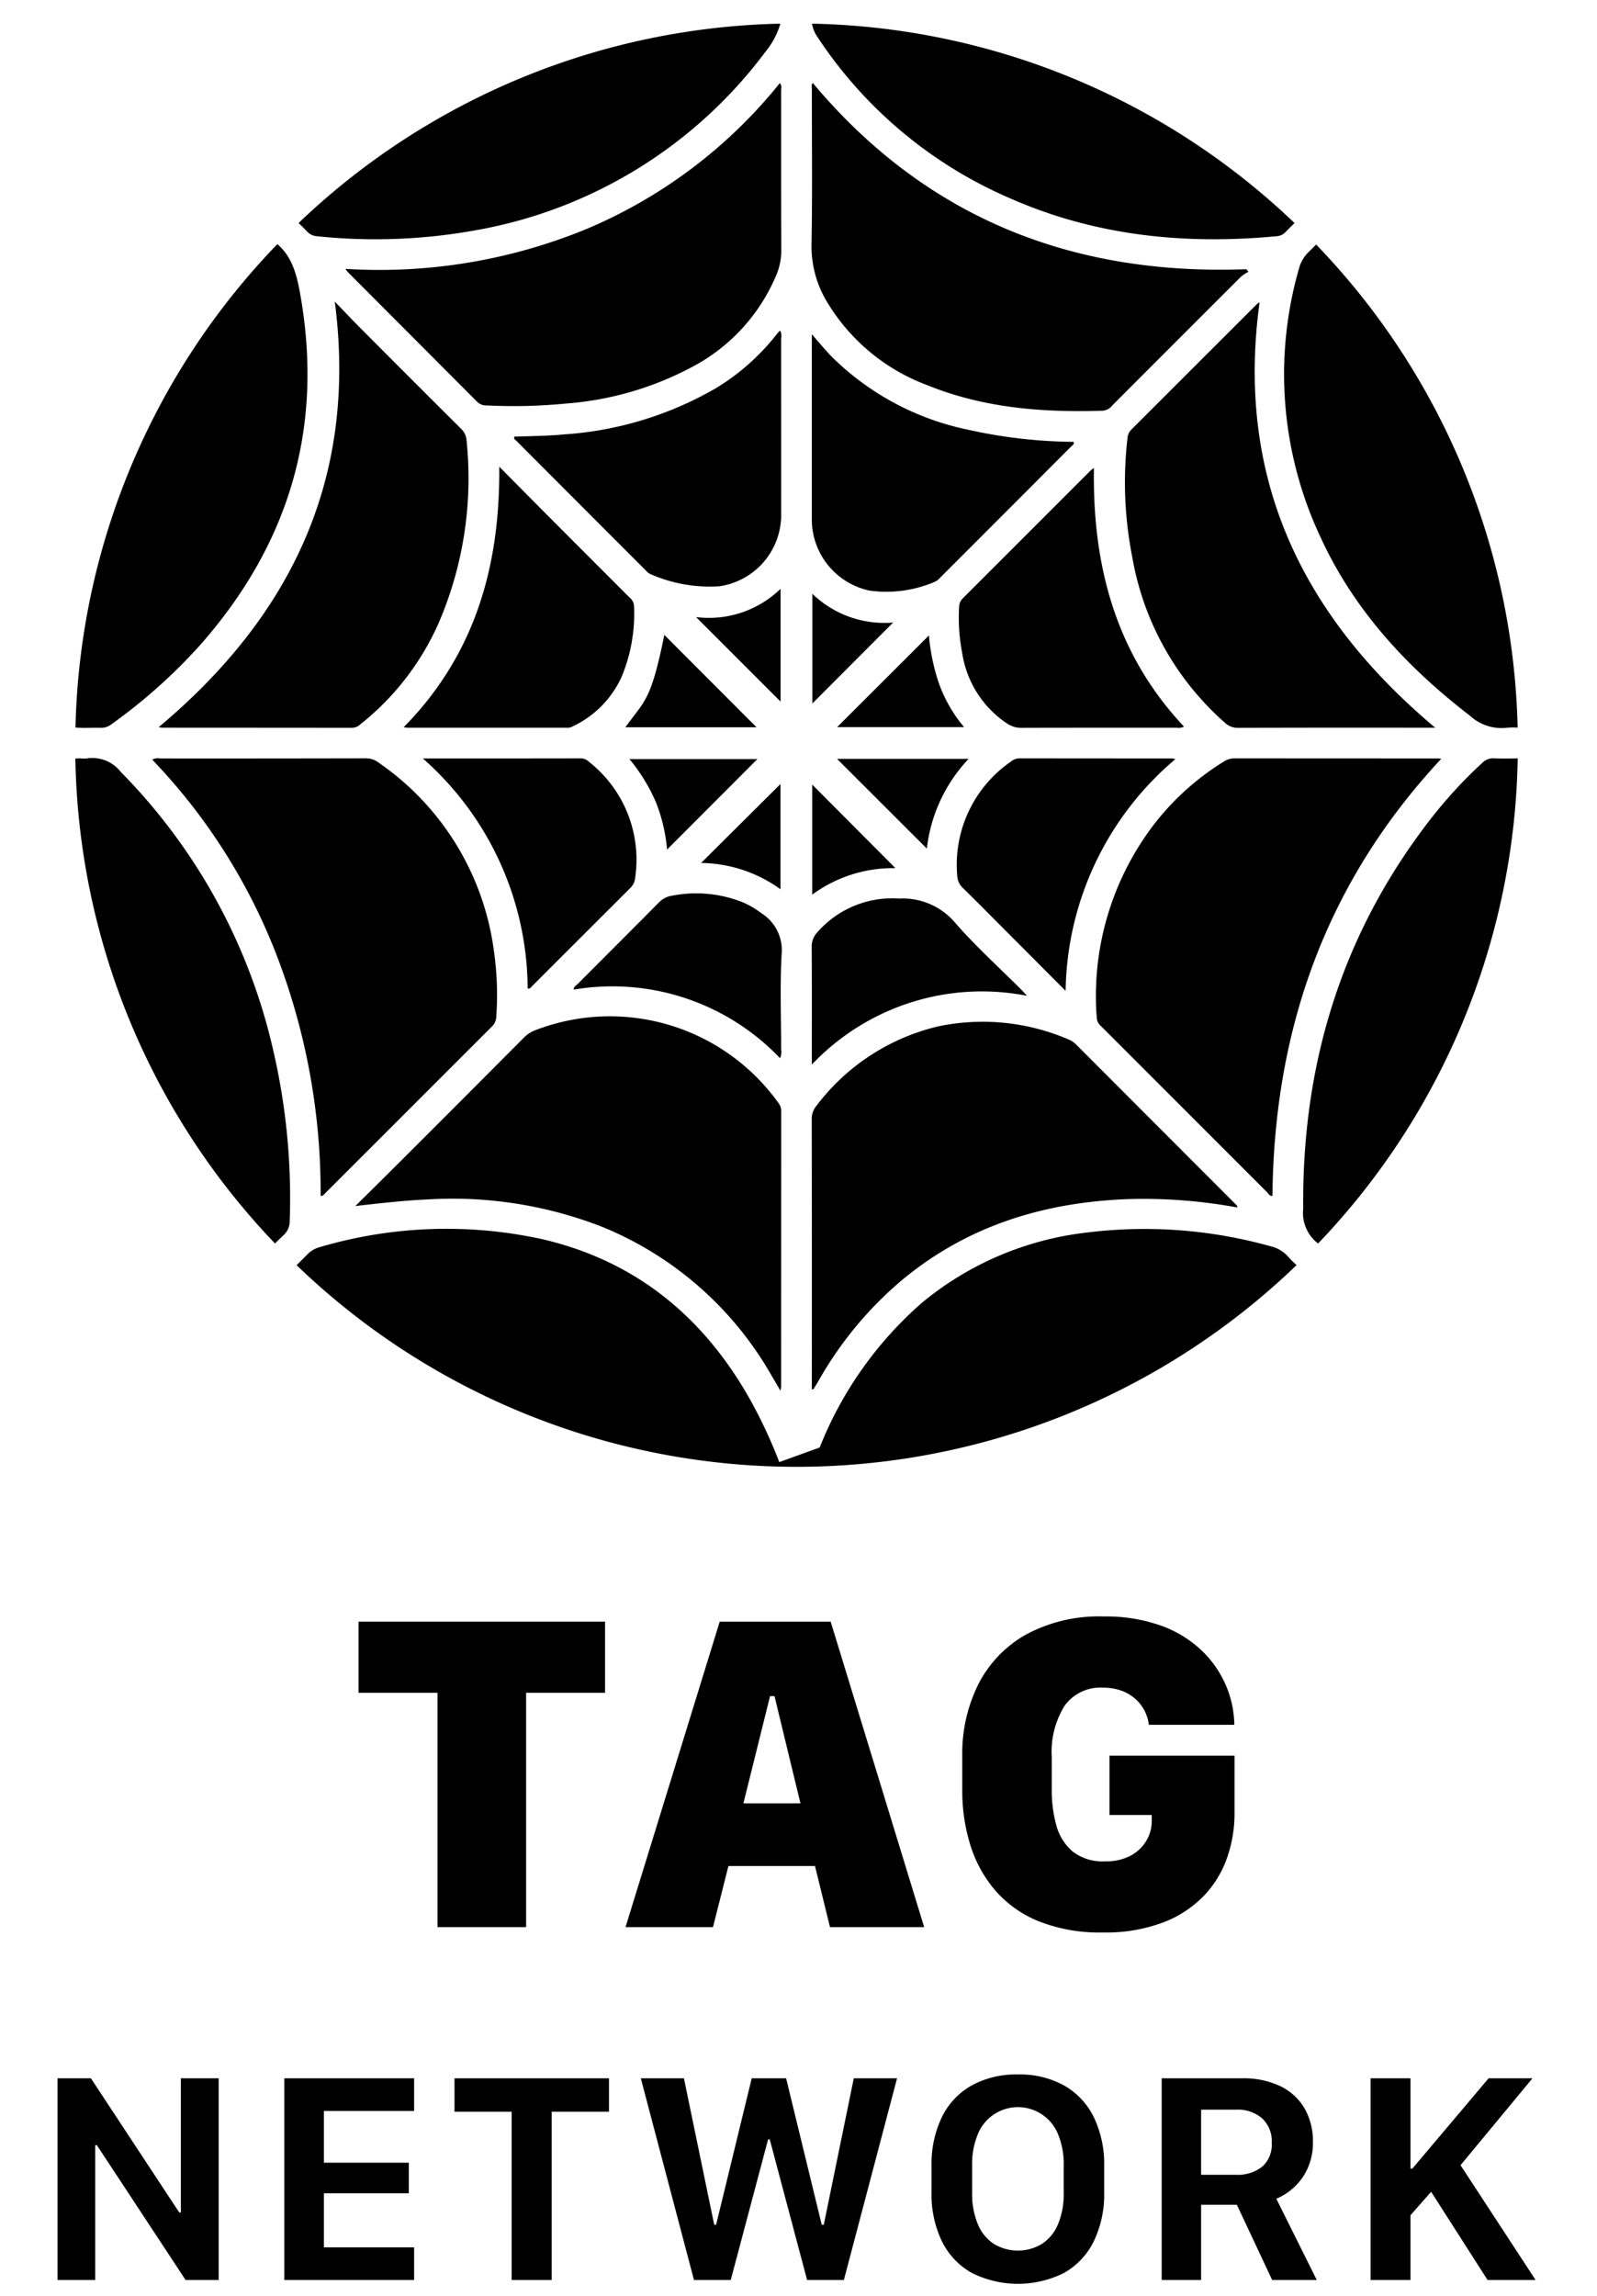 <svg id="Layer_1" data-name="Layer 1" xmlns="http://www.w3.org/2000/svg" viewBox="0 0 135 194"><path d="M4.864,192.669V175.627H7.686l7.466,11.336h.137V175.627H18.485V192.669H15.688L8.184,181.27H8.047V192.669Z"/><path d="M35.007,192.669H24.033V175.627H35.007v2.76H27.379v4.37h7.179v2.584h-7.179v4.57h7.628Z"/><path d="M43.253,192.669V178.449h-4.832v-2.822H51.48v2.822H46.636V192.669Z"/><path d="M58.664,192.669l-4.494-17.042H57.815l2.559,12.373h.162l3.009-12.373h2.909l3.009,12.373h.175l2.535-12.373h3.658L71.336,192.669H68.227l-3.159-11.886h-.137L61.773,192.669Z"/><path d="M92.466,189.391a6.201,6.201,0,0,1-2.503,2.672,8.704,8.704,0,0,1-7.828,0,6.175,6.175,0,0,1-2.515-2.672,9.126,9.126,0,0,1-.874-4.139v-2.185a9.188,9.188,0,0,1,.874-4.164,6.174,6.174,0,0,1,2.515-2.671,7.816,7.816,0,0,1,3.914-.93,7.732,7.732,0,0,1,3.914.936,6.24,6.24,0,0,1,2.503,2.678,9.165,9.165,0,0,1,.874,4.151v2.185A9.133,9.133,0,0,1,92.466,189.391Zm-3.046-9.089a3.657,3.657,0,0,0-6.742,0,6.59,6.59,0,0,0-.499,2.741v2.222a6.597,6.597,0,0,0,.499,2.734,3.645,3.645,0,0,0,1.367,1.642,3.957,3.957,0,0,0,4.001,0,3.635,3.635,0,0,0,1.374-1.642,6.606,6.606,0,0,0,.499-2.734v-2.222A6.599,6.599,0,0,0,89.42,180.302Z"/><path d="M108.24,176.295a4.753,4.753,0,0,1,2.041,1.879,5.555,5.555,0,0,1,.705,2.847,5.21,5.21,0,0,1-.449,2.216,4.94,4.94,0,0,1-1.161,1.611,5.03,5.03,0,0,1-1.485.955l3.421,6.867h-3.771l-2.984-6.355H101.535v6.355H98.201V175.627h6.804A7.168,7.168,0,0,1,108.24,176.295Zm-3.771,7.485a3.381,3.381,0,0,0,2.216-.674,2.47,2.47,0,0,0,.818-2.023,2.628,2.628,0,0,0-.824-2.085,3.153,3.153,0,0,0-2.16-.724H101.535v5.506Z"/><path d="M123.464,182.968l6.343,9.701H125.748l-4.769-7.454-1.748,1.985v5.468h-3.371V175.627h3.371v7.628h.162l6.443-7.628h3.708Z"/><path d="M44.604,83.533c.225.036.282-.108.366-.192q4.173-4.167,8.345-8.335a1.369,1.369,0,0,0,.382-.86,10.508,10.508,0,0,0-3.911-9.77.991.991,0,0,0-.689-.292c-4.385.009-8.769.006-13.356.006A26.05,26.05,0,0,1,44.604,83.533Z"/><path d="M56.16,53.653c-1.135,5.575-1.617,5.491-3.3,7.805H63.949C61.351,58.855,58.741,56.239,56.16,53.653Z"/><path d="M56.389,71.793c2.563-2.566,5.094-5.1,7.639-7.649H53.21a15.302,15.302,0,0,1,2.214,3.591A14.016,14.016,0,0,1,56.389,71.793Z"/><path d="M65.984,49.757a8.692,8.692,0,0,1-7.143,2.388c2.388,2.389,4.812,4.813,7.143,7.143Z"/><path d="M65.977,66.252c-2.2,2.188-4.454,4.429-6.711,6.673a11.692,11.692,0,0,1,6.711,2.22Z"/><path d="M40.358,33.974a1.085,1.085,0,0,0,.816.287,45.537,45.537,0,0,0,6.667-.159,26.95,26.95,0,0,0,10.68-3.1,15.558,15.558,0,0,0,7.038-7.606,5.366,5.366,0,0,0,.485-2.127c-.02-4.538-.008-9.076-.014-13.613-0-.198.085-.423-.11-.632A41.739,41.739,0,0,1,49.588,19.348a46.045,46.045,0,0,1-20.391,3.374c.122.159.165.229.221.285Q34.889,28.489,40.358,33.974Z"/><path d="M46.663,43.931c-1.446-1.451-2.886-2.909-4.459-4.496.075,8.481-2.085,15.932-8.083,22.023.2.021.283.037.366.037q6.674.002,13.348-.001a1.044,1.044,0,0,0,.445-.048,8.55,8.55,0,0,0,4.265-4.243,13.902,13.902,0,0,0,1.051-6.009.991.991,0,0,0-.385-.708Q49.934,47.211,46.663,43.931Z"/><path d="M29.767,61.503a1.041,1.041,0,0,0,.688-.289,22.543,22.543,0,0,0,6.632-8.58,30.926,30.926,0,0,0,2.355-15.391,1.493,1.493,0,0,0-.467-1.013q-4.32-4.295-8.616-8.615c-.697-.699-1.373-1.419-2.059-2.13,1.946,14.912-3.675,26.566-14.882,35.962a2.259,2.259,0,0,0,.277.046Q21.731,61.496,29.767,61.503Z"/><path d="M85.478,16.798c7.205,3.156,14.766,3.899,22.527,3.155a1.124,1.124,0,0,0,.714-.394c.235-.239.474-.474.711-.712A60.754,60.754,0,0,0,68.641,2a2.747,2.747,0,0,0,.457,1.117A37.004,37.004,0,0,0,85.478,16.798Z"/><path d="M26.801,19.963a47.529,47.529,0,0,0,13.422-.507A38.988,38.988,0,0,0,64.681,4.409a6.813,6.813,0,0,0,1.288-2.408A60.753,60.753,0,0,0,25.241,18.845c.241.236.485.468.716.714A1.237,1.237,0,0,0,26.801,19.963Z"/><path d="M109.81,22.686a32.322,32.322,0,0,0,1.784,22.635c2.83,6.205,7.318,11.046,12.672,15.166a3.939,3.939,0,0,0,3.06,1.018,5.557,5.557,0,0,1,.965-.018A60.757,60.757,0,0,0,111.259,20.666c-.203.2-.399.408-.606.604A2.952,2.952,0,0,0,109.81,22.686Z"/><path d="M8.516,61.502a1.363,1.363,0,0,0,.893-.291,45.984,45.984,0,0,0,7.482-6.671c7.488-8.467,10.462-18.247,8.528-29.447-.289-1.672-.634-3.312-1.973-4.464A60.758,60.758,0,0,0,6.38,61.49c.044.002.083-.007.129-.003C7.173,61.54,7.847,61.481,8.516,61.502Z"/><path d="M107.381,105.308a39.566,39.566,0,0,0-15.601-1.14,26.55,26.55,0,0,0-13.811,5.893,31.736,31.736,0,0,0-8.678,12.259L65.876,123.555a41.187,41.187,0,0,0-2.463-5.278C59.474,111.28,53.757,106.563,45.857,104.72a37.873,37.873,0,0,0-18.78.653,2.386,2.386,0,0,0-1.146.677c-.281.293-.572.576-.858.864a60.932,60.932,0,0,0,84.532-.008,8.869,8.869,0,0,1-.7-.697A2.871,2.871,0,0,0,107.381,105.308Z"/><path d="M125.304,64.465a38.823,38.823,0,0,0-4.464,4.868c-7.459,9.665-10.791,20.667-10.675,32.808a3.249,3.249,0,0,0,1.257,2.94,60.756,60.756,0,0,0,16.876-40.996c-.673.013-1.346.023-2.018-.004A1.267,1.267,0,0,0,125.304,64.465Z"/><path d="M24.492,103.149a55.288,55.288,0,0,0-1.414-14.474A48.906,48.906,0,0,0,10.21,65.233,3.043,3.043,0,0,0,7.391,64.082c-.294.05-.607-.021-.906.013-.041.005-.074-.003-.114-.001a60.756,60.756,0,0,0,16.876,40.987c.233-.231.464-.464.705-.687A1.613,1.613,0,0,0,24.492,103.149Z"/><path d="M65.976,27.971c-.037-.004-.066-.016-.074-.007-.087.096-.174.192-.254.294a19.035,19.035,0,0,1-5.168,4.567,29.517,29.517,0,0,1-12.839,3.887c-1.391.132-2.788.139-4.171.186-.051.214.097.268.18.351Q49.122,42.733,54.599,48.211a1.121,1.121,0,0,0,.345.286,12.438,12.438,0,0,0,5.87,1.045A6.095,6.095,0,0,0,66.034,43.688q0-7.52-.003-15.041A1.297,1.297,0,0,0,65.976,27.971Z"/><path d="M64.345,77.159a7.396,7.396,0,0,0-1.562-.913,10.612,10.612,0,0,0-5.98-.554,1.905,1.905,0,0,0-1.111.58c-2.281,2.303-4.579,4.591-6.867,6.888-.127.128-.329.215-.33.466A19.58,19.58,0,0,1,65.936,89.419a1.209,1.209,0,0,0,.095-.737c.006-2.702-.112-5.411.047-8.103A3.681,3.681,0,0,0,64.345,77.159Z"/><path d="M100.087,61.401C94.326,55.273,92.339,47.825,92.475,39.549a2.397,2.397,0,0,0-.239.168Q86.808,45.145,81.378,50.572a1.048,1.048,0,0,0-.301.752,15.335,15.335,0,0,0,.252,3.804,8.732,8.732,0,0,0,3.85,6.044,2.061,2.061,0,0,0,1.152.333c4.384-.013,8.767-.007,13.151-.011A.909.909,0,0,0,100.087,61.401Z"/><path d="M69.959,25.592a16.643,16.643,0,0,0,8.439,6.961c4.759,1.934,9.754,2.314,14.823,2.156a1.164,1.164,0,0,0,.814-.456q5.427-5.435,10.863-10.863a3.866,3.866,0,0,1,.642-.428l-.188-.211c-14.696.546-27.073-4.323-36.646-15.741-.14.174-.077.351-.077.511-.004,4.386.052,8.774-.03,13.159A9.095,9.095,0,0,0,69.959,25.592Z"/><path d="M81.4,75.043c1.081,1.057,2.143,2.133,3.211,3.203,1.782,1.787,3.563,3.576,5.471,5.491a26.079,26.079,0,0,1,9.278-19.586,2.096,2.096,0,0,0-.288-.059q-6.447-.003-12.893-.009a1.108,1.108,0,0,0-.706.263,10.586,10.586,0,0,0-4.552,9.682A1.482,1.482,0,0,0,81.4,75.043Z"/><path d="M90.966,88.264a1.906,1.906,0,0,0-.641-.426,18.355,18.355,0,0,0-10.979-1.113,18.116,18.116,0,0,0-10.328,6.718,1.717,1.717,0,0,0-.399,1.177q.017,11.119.007,22.238v.553c.099-.014.129-.009.136-.02.136-.217.276-.433.404-.656a31.263,31.263,0,0,1,7.114-8.59c5.612-4.65,12.182-6.604,19.355-6.823a43.972,43.972,0,0,1,8.962.715c0-.17-.117-.245-.206-.335Q97.678,94.984,90.966,88.264Z"/><path d="M104.336,64.083a1.657,1.657,0,0,0-.905.288,22.067,22.067,0,0,0-5.888,5.307,23.849,23.849,0,0,0-4.83,16.343,1.026,1.026,0,0,0,.38.712q7.011,7.011,14.023,14.022c.121.121.201.343.45.297.135-14.065,4.517-26.481,14.277-36.94-.196-.011-.298-.022-.4-.022Q112.89,64.089,104.336,64.083Z"/><path d="M68.626,89.965a19.794,19.794,0,0,1,18.193-5.814c-.23-.247-.356-.391-.491-.526-1.877-1.878-3.861-3.664-5.599-5.663a5.803,5.803,0,0,0-4.715-2.03,8.414,8.414,0,0,0-6.971,2.907,1.701,1.701,0,0,0-.427,1.171c.019,2.958.01,5.916.01,8.874Z"/><path d="M81.883,64.125H70.756c2.514,2.512,5.065,5.06,7.593,7.584A13.213,13.213,0,0,1,81.883,64.125Z"/><path d="M90.747,37.337a42.09,42.09,0,0,1-8.915-1.024,22.992,22.992,0,0,1-11.536-6.181c-.548-.566-1.047-1.18-1.67-1.886v.811l0,14.969a6.156,6.156,0,0,0,4.894,5.885A10.37,10.37,0,0,0,79.032,49.159a1.246,1.246,0,0,0,.406-.306q5.568-5.565,11.128-11.139C90.657,37.623,90.845,37.56,90.747,37.337Z"/><path d="M68.659,66.3V75.602a11.53,11.53,0,0,1,7.031-2.24C73.358,71.02,70.962,68.614,68.659,66.3Z"/><path d="M79.371,57.745a16.911,16.911,0,0,1-.845-4.046c-2.596,2.592-5.204,5.196-7.76,7.747H81.498A11.956,11.956,0,0,1,79.371,57.745Z"/><path d="M45.321,87.03a2.656,2.656,0,0,0-1.024.646Q39.197,92.798,34.08,97.905q-2.013,2.011-4.038,4.01c2.062-.234,4.054-.464,6.06-.555a34.818,34.818,0,0,1,14.856,2.336,29.139,29.139,0,0,1,14.278,12.571c.226.379.449.761.744,1.262.031-.226.05-.303.05-.38q.003-11.638.007-23.276a1.104,1.104,0,0,0-.26-.704A17.522,17.522,0,0,0,45.321,87.03Z"/><path d="M95.306,37.065a32.468,32.468,0,0,0,.406,9.996,24.101,24.101,0,0,0,7.852,14.03,1.548,1.548,0,0,0,1.099.414q7.94-.021,15.879-.009h.783c-11.282-9.468-16.886-21.111-14.847-35.95a1.691,1.691,0,0,0-.22.143q-5.319,5.314-10.638,10.628A1.149,1.149,0,0,0,95.306,37.065Z"/><path d="M41.949,85.945a25.804,25.804,0,0,0-.177-5.432A22.955,22.955,0,0,0,31.999,64.441,1.739,1.739,0,0,0,30.928,64.08q-8.687.019-17.375.012a1.147,1.147,0,0,0-.692.093A49.662,49.662,0,0,1,23.58,81.233a55.897,55.897,0,0,1,3.524,19.83c.24-.001.311-.154.41-.253q7.039-7.035,14.077-14.071A1.157,1.157,0,0,0,41.949,85.945Z"/><path d="M68.67,50.176V59.449c2.271-2.275,4.537-4.546,6.829-6.842A8.756,8.756,0,0,1,68.67,50.176Z"/><path d="M36.985,162.849V143.05H30.31v-6.014H51.149v6.014H44.474v19.799Z"/><path d="M52.878,162.849l7.962-25.813h9.379l7.904,25.813H70.162l-1.267-5.163H61.577l-1.305,5.163Zm12.216-19.516-2.251,9.058h4.822l-2.193-9.058Z"/><path d="M97.117,145.754a3.531,3.531,0,0,0-.36-1.182,3.467,3.467,0,0,0-.775-1.002,3.613,3.613,0,0,0-1.182-.7,4.535,4.535,0,0,0-1.579-.255,3.719,3.719,0,0,0-3.215,1.513,7.335,7.335,0,0,0-1.097,4.349v2.799a11,11,0,0,0,.378,2.941,4.4,4.4,0,0,0,1.361,2.222,4.089,4.089,0,0,0,2.761.851,4.384,4.384,0,0,0,2.212-.502,3.39,3.39,0,0,0,1.305-1.276,3.244,3.244,0,0,0,.435-1.608v-.529H93.788v-5.011h10.571v4.898a11.312,11.312,0,0,1-.615,3.687,8.895,8.895,0,0,1-1.948,3.224,9.441,9.441,0,0,1-3.46,2.278,13.766,13.766,0,0,1-5.116.851,13.942,13.942,0,0,1-5.437-.955,9.636,9.636,0,0,1-3.678-2.629,10.823,10.823,0,0,1-2.09-3.839,15.335,15.335,0,0,1-.671-4.567v-2.931a13.099,13.099,0,0,1,1.362-6.061,10.041,10.041,0,0,1,4.019-4.189,12.937,12.937,0,0,1,6.552-1.532,13.875,13.875,0,0,1,4.87.776,9.745,9.745,0,0,1,3.432,2.099,9.004,9.004,0,0,1,2.052,2.95,8.694,8.694,0,0,1,.709,3.328Z"/></svg>
